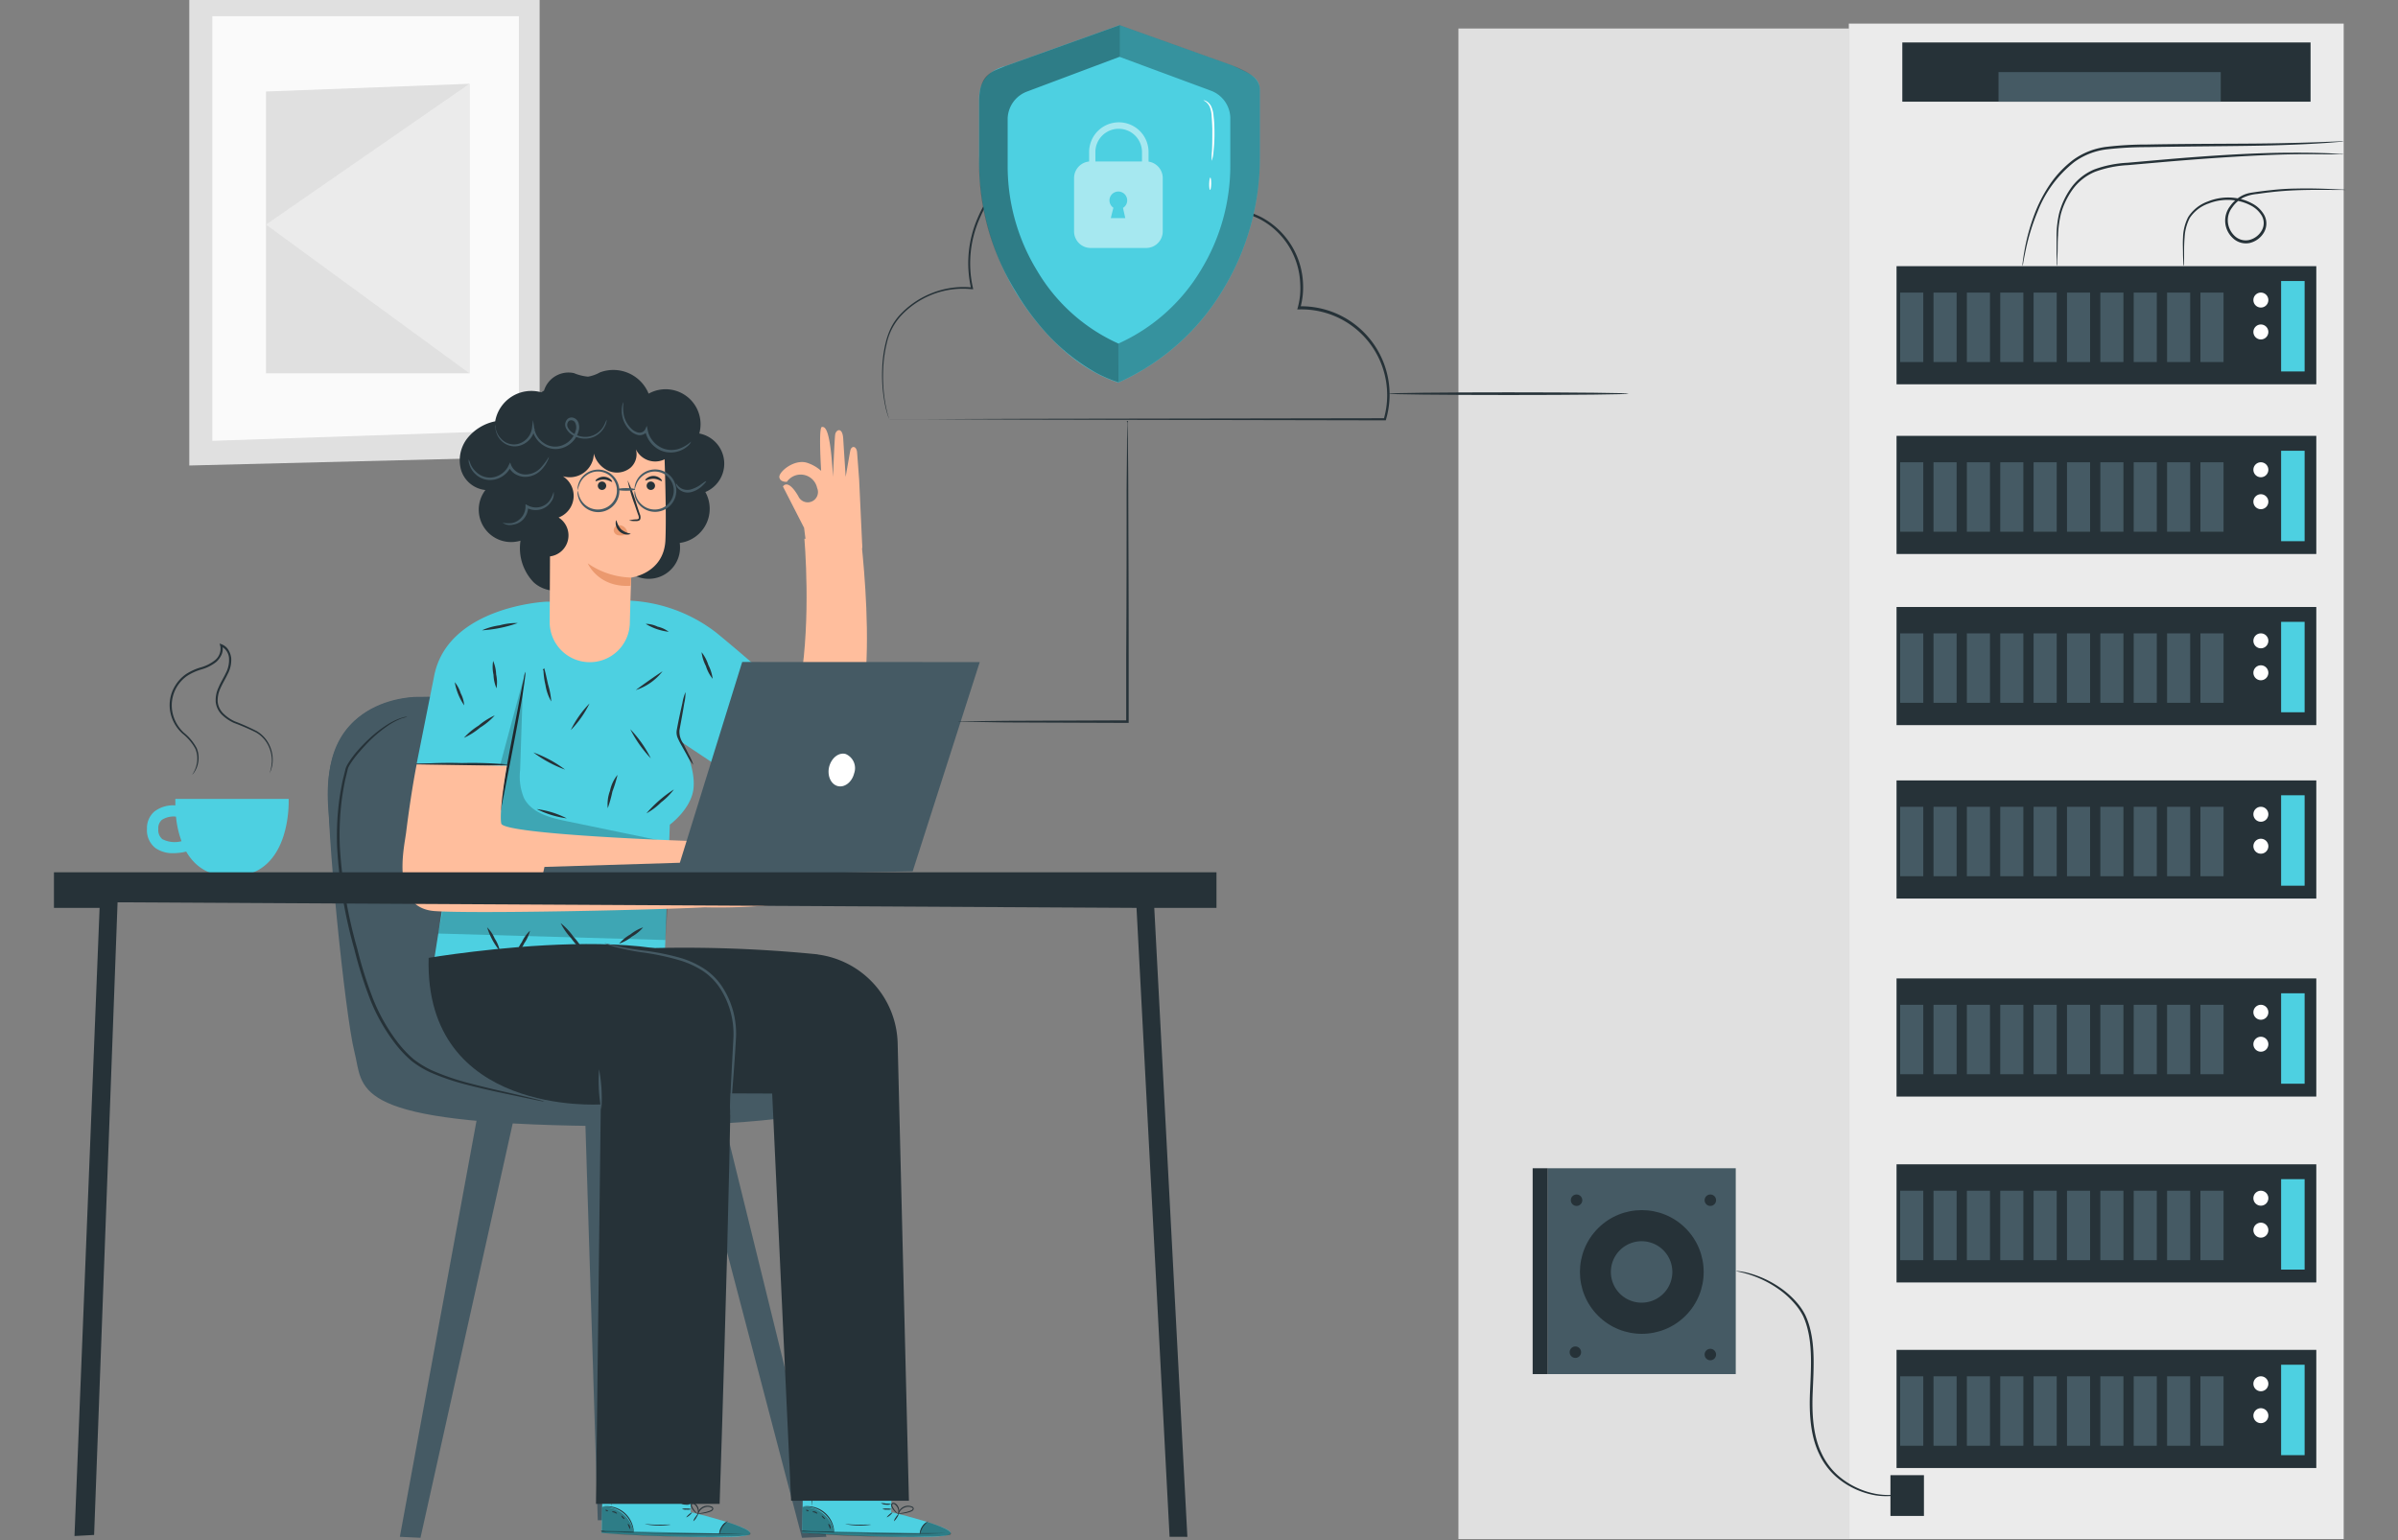 <svg xmlns="http://www.w3.org/2000/svg" width="400" height="257" viewBox="0 0 400 257">
  <rect x="0" y="0" width="400" height="257" fill="#808080" stroke="none"/>
  <g id="Grupo_215604" data-name="Grupo 215604" transform="translate(-180 -2821)">
    <g id="Grupo_215545" data-name="Grupo 215545" transform="translate(0 30)">
      <rect id="Rectángulo_303862" data-name="Rectángulo 303862" width="400" height="257" transform="translate(180 2791)" fill="none"/>
      <g id="Secure_Server-pana" data-name="Secure Server-pana" transform="translate(147.608 2791)">
        <g id="freepik--background-complete--inject-115" transform="translate(63.965 0)">
          <path id="Trazado_227489" data-name="Trazado 227489" d="M542,120.91h58.441v76.212L542,198.583Z" transform="translate(-542 -120.91)" fill="#e0e0e0"/>
          <path id="Trazado_227490" data-name="Trazado 227490" d="M546.05,124.08h51.136V193.2l-51.136,1.726Z" transform="translate(-542.205 -121.372)" fill="#fafafa"/>
          <path id="Trazado_227491" data-name="Trazado 227491" d="M555.7,138.56l33.937-1.29v48.316H555.7Z" transform="translate(-542.901 -123.292)" fill="#e0e0e0"/>
          <path id="Trazado_227492" data-name="Trazado 227492" d="M589.637,185.586,555.7,160.766l33.937-23.5Z" transform="translate(-542.901 -123.292)" fill="#ebebeb"/>
        </g>
        <g id="freepik--Character--inject-115" transform="translate(87.058 61.731)">
          <path id="Trazado_227511" data-name="Trazado 227511" d="M520.026,196.6a4.272,4.272,0,0,1,4.99-2.913,7.928,7.928,0,0,0,2.341.59,6.187,6.187,0,0,0,1.991-.709,6.357,6.357,0,0,1,8.125,3.546,5.827,5.827,0,0,1,8.45,6.647,5.126,5.126,0,0,1,1.008,9.766,5.742,5.742,0,0,1-4.272,8.493,5.229,5.229,0,0,1-8.177,5.041,5.195,5.195,0,0,1-9.347,1.709c-1.769,1.8-4.981,1.538-6.835-.171a8.221,8.221,0,0,1-2.2-6.955,5.4,5.4,0,0,1-5.853-8.45,4.759,4.759,0,0,1-4.058-3.332,5.981,5.981,0,0,1,1.025-5.28,7.989,7.989,0,0,1,4.665-2.854,6.117,6.117,0,0,1,7.69-4.836" transform="translate(-483.943 -193.161)" fill="#263238"/>
          <path id="Trazado_227512" data-name="Trazado 227512" d="M526.89,338.76,529,406.292h3.213l-.624-67.352Z" transform="translate(-483.955 -214.36)" fill="#455a64"/>
          <path id="Trazado_227513" data-name="Trazado 227513" d="M566,337.81l-15.858,71.274-3.443-.162,13.1-71.112Z" transform="translate(-534.668 -214.222)" fill="#455a64"/>
          <path id="Trazado_227514" data-name="Trazado 227514" d="M486.01,338.709l18.481,70.462,4.076-.162-17.378-70.6Z" transform="translate(-425.38 -214.309)" fill="#455a64"/>
          <path id="Trazado_227515" data-name="Trazado 227515" d="M497.446,257s-17.259-.983-15.533,18.985,2.717,40.157,9.125,47.086,70.992,7.143,76.418,1.478-10.355-5.425-13.311-5.425-21.2,1.709-27.119-13.807S522.591,255.988,497.446,257Z" transform="translate(-481.792 -202.452)" fill="#455a64"/>
          <path id="Trazado_227516" data-name="Trazado 227516" d="M496.357,257s-13.192,2.7-11.962,16.507,4.682,37.961,11.107,44.13,31.527,7.5,45.112,6.656c15.781-.991,25.743-3.99,25.743-3.99s2.879,1.854,2,3.042-8.544,5.981-45.856,5.195-34.7-6.305-36.244-12.312-4.793-38.055-4.34-45.1S485.9,258.222,496.357,257Z" transform="translate(-481.805 -202.456)" fill="#455a64"/>
          <path id="Trazado_227517" data-name="Trazado 227517" d="M476.611,414.847l.043-7.878-14.713-.179-.188,11.492.914.068c4.05.273,20.651,1.111,23.376.325C489.077,417.812,476.611,414.847,476.611,414.847Z" transform="translate(-382.609 -224.265)" fill="#4dd0e1"/>
          <g id="Grupo_215541" data-name="Grupo 215541" transform="translate(79.17 189.71)" opacity="0.4">
            <path id="Trazado_227518" data-name="Trazado 227518" d="M489.806,419.481a5.127,5.127,0,0,0-1.837-3.161,4.947,4.947,0,0,0-3.418-1.111l-.051,4.11Z" transform="translate(-484.5 -415.2)"/>
          </g>
          <path id="Trazado_227519" data-name="Trazado 227519" d="M482.67,418.17s4.366,1.316,3.811,2.033-17.361.5-24.778-.239v-.333l19.6.419S481.807,418.2,482.67,418.17Z" transform="translate(-382.575 -225.922)" opacity="0.4"/>
          <path id="Trazado_227520" data-name="Trazado 227520" d="M461.77,419.87h.256l.726.051,2.666.145c2.264.111,5.383.222,8.835.273s6.57,0,8.834,0l2.674-.077H474.253c-3.452,0-6.57-.137-8.826-.214l-2.674-.094h-.726Z" transform="translate(-382.847 -226.17)" fill="#263238"/>
          <path id="Trazado_227521" data-name="Trazado 227521" d="M466.1,420.256a5.851,5.851,0,0,1,.513-1.273,6.346,6.346,0,0,1,.923-.983,2.35,2.35,0,0,0-1.435,2.281Z" transform="translate(-367.341 -225.898)" fill="#263238"/>
          <path id="Trazado_227522" data-name="Trazado 227522" d="M471.908,417.792a1.909,1.909,0,0,0,.47-.564,1.581,1.581,0,0,0,.325-.658,2.007,2.007,0,0,0-.479.564A1.564,1.564,0,0,0,471.908,417.792Z" transform="translate(-377.461 -225.689)" fill="#263238"/>
          <path id="Trazado_227523" data-name="Trazado 227523" d="M473.128,417.1a2.033,2.033,0,0,0,.53-.342c.256-.231.436-.436.4-.47s-.265.111-.521.342S473.1,417.067,473.128,417.1Z" transform="translate(-379.868 -225.648)" fill="#263238"/>
          <path id="Trazado_227524" data-name="Trazado 227524" d="M473.28,415.586a1.657,1.657,0,0,0,.769.111,1.709,1.709,0,0,0,.769-.068,1.657,1.657,0,0,0-.769-.111,1.912,1.912,0,0,0-.769.068Z" transform="translate(-380.755 -225.534)" fill="#263238"/>
          <path id="Trazado_227525" data-name="Trazado 227525" d="M473.37,414.45a1.428,1.428,0,0,0,.854.265,1.452,1.452,0,0,0,.854-.111,4.732,4.732,0,0,0-.854-.068,5.305,5.305,0,0,0-.854-.085Z" transform="translate(-381.093 -225.381)" fill="#263238"/>
          <path id="Trazado_227526" data-name="Trazado 227526" d="M468.971,416.278a2.879,2.879,0,0,0,.948,0,5.357,5.357,0,0,0,1.008-.214,2.28,2.28,0,0,0,.581-.231.521.521,0,0,0,.239-.29.376.376,0,0,0-.145-.376,1.709,1.709,0,0,0-2.145.478,1.6,1.6,0,0,0-.316.632.546.546,0,0,0,0,.248,2.707,2.707,0,0,1,.444-.795,1.708,1.708,0,0,1,.812-.521,1.478,1.478,0,0,1,1.128.094c.154.111.085.29-.077.384a2.466,2.466,0,0,1-.538.222,5.979,5.979,0,0,1-.974.239C469.33,416.252,468.971,416.252,468.971,416.278Z" transform="translate(-374.012 -225.457)" fill="#263238"/>
          <path id="Trazado_227527" data-name="Trazado 227527" d="M473.01,416.246a.974.974,0,0,0,.111-.658,1.453,1.453,0,0,0-.248-.692.957.957,0,0,0-.777-.5.376.376,0,0,0-.3.436,1.059,1.059,0,0,0,.154.427,2.717,2.717,0,0,0,.444.572,1.342,1.342,0,0,0,.53.393s-.179-.171-.436-.47a3.51,3.51,0,0,1-.393-.572c-.128-.205-.214-.564,0-.607s.479.222.615.41a1.461,1.461,0,0,1,.265.615,3.768,3.768,0,0,1,.034.641Z" transform="translate(-377.803 -225.373)" fill="#263238"/>
          <path id="Trazado_227528" data-name="Trazado 227528" d="M484.5,415.144s.427,0,1.085.051a4.8,4.8,0,0,1,2.358,1.008,4.751,4.751,0,0,1,1.461,2.119c.214.632.231,1.051.265,1.051a.852.852,0,0,0,0-.3,3.685,3.685,0,0,0-.145-.795,4.46,4.46,0,0,0-3.922-3.2,3.518,3.518,0,0,0-.854,0A1.076,1.076,0,0,0,484.5,415.144Z" transform="translate(-405.215 -225.468)" fill="#263238"/>
          <path id="Trazado_227529" data-name="Trazado 227529" d="M488.846,408a48.573,48.573,0,0,0-.154,6.041A53.4,53.4,0,0,0,488.846,408Z" transform="translate(-407.95 -224.442)" fill="#263238"/>
          <path id="Trazado_227530" data-name="Trazado 227530" d="M477.31,418.558a12.149,12.149,0,0,0,4.272.094c0-.051-.965,0-2.153,0S477.319,418.507,477.31,418.558Z" transform="translate(-390.963 -225.977)" fill="#263238"/>
          <path id="Trazado_227531" data-name="Trazado 227531" d="M485.193,418.509s.077.205.171.427.145.419.2.419.077-.239,0-.487S485.227,418.475,485.193,418.509Z" transform="translate(-401.725 -225.971)" fill="#263238"/>
          <path id="Trazado_227532" data-name="Trazado 227532" d="M486.3,416.909c-.043,0,.051.188.205.342s.3.256.333.222-.051-.188-.205-.342S486.336,416.875,486.3,416.909Z" transform="translate(-403.901 -225.738)" fill="#263238"/>
          <path id="Trazado_227533" data-name="Trazado 227533" d="M487.773,416.147c0,.051.214.051.427.137s.367.2.4.162-.077-.239-.342-.333S487.765,416.1,487.773,416.147Z" transform="translate(-406.928 -225.617)" fill="#263238"/>
          <path id="Trazado_227534" data-name="Trazado 227534" d="M489.477,415.8c0,.043.068.12.188.171s.239.051.256,0-.068-.12-.188-.171S489.477,415.752,489.477,415.8Z" transform="translate(-409.701 -225.572)" fill="#263238"/>
          <path id="Trazado_227535" data-name="Trazado 227535" d="M515.749,414.851,515.8,407l-14.721-.179-.188,11.492.914.068c4.058.273,20.651,1.111,23.376.325C528.223,417.816,515.749,414.851,515.749,414.851Z" transform="translate(-455.187 -224.27)" fill="#4dd0e1"/>
          <g id="Grupo_215542" data-name="Grupo 215542" transform="translate(45.729 189.711)" opacity="0.4">
            <path id="Trazado_227536" data-name="Trazado 227536" d="M528.944,419.481a5.126,5.126,0,0,0-1.837-3.161,4.964,4.964,0,0,0-3.418-1.111l-.06,4.11Z" transform="translate(-523.63 -415.201)"/>
          </g>
          <path id="Trazado_227537" data-name="Trazado 227537" d="M521.81,418.17s4.366,1.316,3.811,2.033-17.353.5-24.778-.239v-.333l19.591.419S520.956,418.2,521.81,418.17Z" transform="translate(-455.157 -225.922)" opacity="0.4"/>
          <path id="Trazado_227538" data-name="Trazado 227538" d="M500.92,419.87h.248l.7.111,2.674.145c2.256.111,5.383.222,8.826.273s6.579,0,8.835,0l2.674-.077h-11.44c-3.443,0-6.57-.137-8.826-.214l-2.674-.094H501.2Z" transform="translate(-455.413 -226.17)" fill="#263238"/>
          <path id="Trazado_227539" data-name="Trazado 227539" d="M505.239,420.251a6.174,6.174,0,0,1,.521-1.273,5.927,5.927,0,0,1,.923-1.008,1.965,1.965,0,0,0-1.077.914A2.033,2.033,0,0,0,505.239,420.251Z" transform="translate(-439.918 -225.893)" fill="#263238"/>
          <path id="Trazado_227540" data-name="Trazado 227540" d="M511.061,417.791a1.87,1.87,0,0,0,.478-.564c.222-.342.359-.624.316-.658s-.248.231-.47.564a1.633,1.633,0,0,0-.325.658Z" transform="translate(-450.081 -225.689)" fill="#263238"/>
          <path id="Trazado_227541" data-name="Trazado 227541" d="M512.261,417.1a2.07,2.07,0,0,0,.521-.342c.256-.231.436-.436.41-.47s-.273.111-.53.342S512.227,417.067,512.261,417.1Z" transform="translate(-452.435 -225.648)" fill="#263238"/>
          <path id="Trazado_227542" data-name="Trazado 227542" d="M512.41,415.586a1.64,1.64,0,0,0,.76.111,1.778,1.778,0,0,0,.778-.068,1.657,1.657,0,0,0-.769-.111,1.888,1.888,0,0,0-.769.068Z" transform="translate(-453.318 -225.534)" fill="#263238"/>
          <path id="Trazado_227543" data-name="Trazado 227543" d="M512.5,414.45a1.427,1.427,0,0,0,.854.265,1.47,1.47,0,0,0,.854-.111,4.844,4.844,0,0,0-.854-.068,5.375,5.375,0,0,0-.854-.085Z" transform="translate(-453.656 -225.381)" fill="#263238"/>
          <path id="Trazado_227544" data-name="Trazado 227544" d="M508.109,416.276a2.838,2.838,0,0,0,.94,0,5.3,5.3,0,0,0,1.017-.214,2.23,2.23,0,0,0,.572-.231.487.487,0,0,0,.239-.29.367.367,0,0,0-.137-.376,1.709,1.709,0,0,0-2.469,1.111.607.607,0,0,0,0,.248,2.707,2.707,0,0,1,.444-.795,1.657,1.657,0,0,1,.812-.521,1.478,1.478,0,0,1,1.128.094c.145.111.085.29-.085.384a2.4,2.4,0,0,1-.53.222,5.8,5.8,0,0,1-.983.239C508.468,416.251,508.109,416.251,508.109,416.276Z" transform="translate(-446.582 -225.455)" fill="#263238"/>
          <path id="Trazado_227545" data-name="Trazado 227545" d="M512.126,416.246a.855.855,0,0,0,.12-.658A1.547,1.547,0,0,0,512,414.9a.957.957,0,0,0-.786-.5.376.376,0,0,0-.291.436.948.948,0,0,0,.154.427,2.7,2.7,0,0,0,.436.572,1.392,1.392,0,0,0,.538.393,5.781,5.781,0,0,1-.444-.47,3.5,3.5,0,0,1-.384-.572c-.128-.205-.214-.564,0-.607s.47.222.615.41a1.556,1.556,0,0,1,.256.615,2.922,2.922,0,0,1,.034.641Z" transform="translate(-450.36 -225.373)" fill="#263238"/>
          <path id="Trazado_227546" data-name="Trazado 227546" d="M523.634,415.144s.419,0,1.085.051a4.8,4.8,0,0,1,2.358,1.008,4.723,4.723,0,0,1,1.452,2.119c.222.632.239,1.051.273,1.051a.857.857,0,0,0,0-.3,3.316,3.316,0,0,0-.154-.795,4.512,4.512,0,0,0-1.461-2.213,4.571,4.571,0,0,0-2.461-.991,3.417,3.417,0,0,0-.8,0,1.079,1.079,0,0,0-.291.068Z" transform="translate(-477.777 -225.468)" fill="#263238"/>
          <path id="Trazado_227547" data-name="Trazado 227547" d="M527.971,408a53.4,53.4,0,0,0-.154,6.041,48.549,48.549,0,0,0,.154-6.041Z" transform="translate(-480.516 -224.442)" fill="#263238"/>
          <path id="Trazado_227548" data-name="Trazado 227548" d="M516.44,418.558a12.105,12.105,0,0,0,4.272.094c0-.051-.965,0-2.153,0S516.449,418.507,516.44,418.558Z" transform="translate(-463.525 -225.977)" fill="#263238"/>
          <path id="Trazado_227549" data-name="Trazado 227549" d="M524.332,418.509s.077.205.171.427.154.419.2.419.085-.239,0-.487S524.367,418.475,524.332,418.509Z" transform="translate(-474.306 -225.971)" fill="#263238"/>
          <path id="Trazado_227550" data-name="Trazado 227550" d="M525.422,416.909a1,1,0,0,0,.205.342c.145.154.308.256.342.222s-.06-.188-.205-.342S525.482,416.875,525.422,416.909Z" transform="translate(-476.463 -225.738)" fill="#263238"/>
          <path id="Trazado_227551" data-name="Trazado 227551" d="M526.9,416.147c0,.051.205.051.419.137s.367.2.41.162-.077-.239-.35-.333S526.884,416.1,526.9,416.147Z" transform="translate(-479.489 -225.617)" fill="#263238"/>
          <path id="Trazado_227552" data-name="Trazado 227552" d="M528.657,415.8c0,.043.068.12.188.171s.231.051.248,0-.06-.12-.179-.171S528.674,415.752,528.657,415.8Z" transform="translate(-482.347 -225.572)" fill="#263238"/>
          <path id="Trazado_227553" data-name="Trazado 227553" d="M509.207,226.93c1.025,10.253,3.734,41.353-10.475,40.268-16.772-1.273-20.634-14.525-20.634-14.525l3.264-11.962s16.55,14.431,16.977,12.645c2.324-9.527,1.709-22.59,1.333-27.247" transform="translate(-420.16 -197.958)" fill="#ffbe9d"/>
          <path id="Trazado_227554" data-name="Trazado 227554" d="M494,265.365l2.871-14.388c2.11-11.782,18.626-12.594,18.626-12.594l12.961-.214a25.684,25.684,0,0,1,15.542,5.4c6.9,5.673,11.517,10.014,11.517,10.014l-10.851,12.543-6.417-4.272s2.307,4.169,1.922,7.69c-.359,3.418-3.947,6.041-3.947,6.041l-.854,22.044-38.448.419,5.152-32.681Z" transform="translate(-479.157 -199.714)" fill="#4dd0e1"/>
          <path id="Trazado_227555" data-name="Trazado 227555" d="M549.049,252.12a4.563,4.563,0,0,0-.222.914l-.5,2.563c-.427,2.239-.991,5.126-1.615,8.33s-1.145,6.22-1.487,8.365c-.171,1.077-.291,1.948-.359,2.563a4.16,4.16,0,0,0-.06.948,3.779,3.779,0,0,0,.231-.923l.5-2.521c.436-2.238,1-5.126,1.615-8.339s1.153-6.212,1.5-8.365c.162-1.077.291-1.948.359-2.563a3.73,3.73,0,0,0,.051-.974Z" transform="translate(-516.101 -201.745)" fill="#263238"/>
          <path id="Trazado_227556" data-name="Trazado 227556" d="M548.01,270.121a67.07,67.07,0,0,0,7.818.256,71.616,71.616,0,0,0,7.826-.2,67.08,67.08,0,0,0-7.818-.256A71.62,71.62,0,0,0,548.01,270.121Z" transform="translate(-533.441 -204.333)" fill="#263238"/>
          <path id="Trazado_227557" data-name="Trazado 227557" d="M494.47,268.718a77.75,77.75,0,0,0,5.383-6.237,77.149,77.149,0,0,0,5.041-6.511,151.279,151.279,0,0,0-10.424,12.748Z" transform="translate(-428.936 -202.306)" fill="#263238"/>
          <path id="Trazado_227558" data-name="Trazado 227558" d="M514.792,268.2a8.545,8.545,0,0,0-.752-1.709l-.914-1.828a3.418,3.418,0,0,1-.641-2.23c.316-1.709.615-3.332.795-4.477a8.076,8.076,0,0,0,.214-1.888,8.217,8.217,0,0,0-.521,1.828c-.256,1.145-.607,2.7-.931,4.477a2.289,2.289,0,0,0,.162,1.376,11,11,0,0,0,.555,1.1l1.008,1.794A7.858,7.858,0,0,0,514.792,268.2Z" transform="translate(-453.812 -202.32)" fill="#263238"/>
          <path id="Trazado_227559" data-name="Trazado 227559" d="M554.71,303.092l.555-8.2H518.21l-1.41,7.117Z" transform="translate(-498.386 -207.973)" opacity="0.2"/>
          <path id="Trazado_227560" data-name="Trazado 227560" d="M524.319,253.64q-.256,7.527-.5,15.046a9.4,9.4,0,0,0,.658,4.75c1.29,2.452,4.34,3.255,7.049,3.811l16.516,3.418-30.6-1.5Z" transform="translate(-491.722 -201.967)" opacity="0.2"/>
          <path id="Trazado_227561" data-name="Trazado 227561" d="M487.612,281.562c.854-6.912,1.76-11.372,1.76-11.372l15.055.231s-1.35,7.6-.94,9.638c.367,1.769,29.408,2.939,36.97,3.059.453-.333,1.111.231,1.709-.273a6.058,6.058,0,0,0,1.281-1.589,9.4,9.4,0,0,0,1.042-2.35.769.769,0,0,1,1.435-.325c.3.649-.043,2.8-1.478,4.887s2.333,1,3.708.632,5.707-1.307,6.152-.957c.658.5.248,1.316-1.145,1.658s-5.477,1.64-5.255,2.375,7.228-1.247,7.228-1.247,1.427-.675,1.709.171c.513,1.521-7.074,3.067-7.809,3.2-.5.085-.282.9.248.777s6.946-2.145,7.485-.6c.419,1.188-6.237,1.324-7.339,2.5s5.032-.641,5.391.513c.128.427-2.427.624-6.092,1.145a94.977,94.977,0,0,1-11.338.4c-8.544.461-38.576,1.085-44.993.632C484.9,294.139,487.321,283.937,487.612,281.562Z" transform="translate(-474.538 -204.376)" fill="#ffbe9d"/>
          <path id="Trazado_227562" data-name="Trazado 227562" d="M552.887,260.89h-.222a3.117,3.117,0,0,0-.658.145,10.254,10.254,0,0,0-2.35,1.094,20.812,20.812,0,0,0-3.23,2.512c-.581.547-1.179,1.153-1.777,1.837a15.48,15.48,0,0,0-1.709,2.307,3.988,3.988,0,0,0-.342.718c-.06.248-.12.5-.188.76-.12.513-.265,1.025-.376,1.564-.205,1.077-.419,2.2-.555,3.375a45.794,45.794,0,0,0-.3,7.527,78.285,78.285,0,0,0,2.879,16.986,67.967,67.967,0,0,0,2.708,8.544,30.529,30.529,0,0,0,4.152,7.237,18.788,18.788,0,0,0,2.683,2.828,16.024,16.024,0,0,0,3.153,1.914,39.562,39.562,0,0,0,6.229,2.093c3.887.991,7.066,1.606,9.253,2.076l2.563.53.658.128h.231l-.222-.077-.641-.171c-.572-.145-1.418-.359-2.512-.615-2.17-.521-5.349-1.179-9.21-2.2a41,41,0,0,1-6.152-2.127,16.379,16.379,0,0,1-3.059-1.88,18.963,18.963,0,0,1-2.614-2.785,30.541,30.541,0,0,1-4.067-7.143,67.166,67.166,0,0,1-2.674-8.467,78.9,78.9,0,0,1-2.9-16.891,46.134,46.134,0,0,1,.256-7.467c.128-1.162.325-2.281.53-3.349.1-.53.239-1.042.359-1.555l.179-.752a2.952,2.952,0,0,1,.3-.649,16.118,16.118,0,0,1,1.709-2.273c.581-.684,1.171-1.3,1.709-1.846a22.209,22.209,0,0,1,3.153-2.563,10.879,10.879,0,0,1,2.281-1.153A7.218,7.218,0,0,0,552.887,260.89Z" transform="translate(-539.608 -203.022)" fill="#263238"/>
          <path id="Trazado_227563" data-name="Trazado 227563" d="M483.667,225.4s-.231-1.1-.615-4.272l-3.529-6.9s.786-1.444,2.563,1.615a1.712,1.712,0,1,0,3.136-1.376,2.8,2.8,0,0,0-5.041-1.025s-1.128.111-1.256-.76,2.418-3.059,4.58-2.426a6.613,6.613,0,0,1,2.392,1.359s-.47-7.254.12-7.322,1.41.384,1.854,8.33c0,0,.248-6.271.367-7.074s1.2-1.341,1.341.666c0,.231.41,6.391.41,6.391s.7-4.075.778-4.4c.205-.854,1.051-.769,1.128.367.068.854.342,4.554.342,4.554l.53,11.364h.068" transform="translate(-403.59 -194.782)" fill="#ffbe9d"/>
          <path id="Trazado_227564" data-name="Trazado 227564" d="M530.742,236.251c.085-3.708.231-7.587.231-7.587s5.468-.684,5.707-6.271-.325-18.446-.325-18.446l-10.065-4.836L517.5,209.132l-.128,26.931a6.69,6.69,0,0,0,6.69,6.724h0a6.682,6.682,0,0,0,6.681-6.538Z" transform="translate(-480.348 -194.027)" fill="#ffbe9d"/>
          <path id="Trazado_227565" data-name="Trazado 227565" d="M520.871,215.651a.7.7,0,1,1-.709-.7.709.709,0,0,1,.709.7Z" transform="translate(-466.273 -196.333)" fill="#263238"/>
          <path id="Trazado_227566" data-name="Trazado 227566" d="M520.882,214.706c-.085.094-.607-.35-1.359-.376s-1.307.35-1.384.248.051-.214.291-.393a1.812,1.812,0,0,1,1.111-.325,1.786,1.786,0,0,1,1.085.427C520.848,214.483,520.924,214.663,520.882,214.706Z" transform="translate(-465.139 -196.174)" fill="#263238"/>
          <path id="Trazado_227567" data-name="Trazado 227567" d="M530.4,215.651a.7.7,0,1,1-.709-.7.709.709,0,0,1,.709.7Z" transform="translate(-483.946 -196.333)" fill="#263238"/>
          <path id="Trazado_227568" data-name="Trazado 227568" d="M530.6,214.856c-.085.085-.607-.35-1.359-.376s-1.307.35-1.384.248.051-.214.291-.393a1.811,1.811,0,0,1,1.111-.325,1.837,1.837,0,0,1,1.085.419C530.568,214.651,530.644,214.856,530.6,214.856Z" transform="translate(-483.164 -196.196)" fill="#263238"/>
          <path id="Trazado_227569" data-name="Trazado 227569" d="M522.546,221.417a4.828,4.828,0,0,1,1.222-.188c.188,0,.367-.043.41-.188a1.181,1.181,0,0,0-.12-.607c-.18-.5-.359-1.034-.547-1.589a28.2,28.2,0,0,1-1.2-4.135,29.049,29.049,0,0,1,1.512,4.033c.179.555.35,1.085.521,1.589a1.282,1.282,0,0,1,.085.854.478.478,0,0,1-.325.282,1.173,1.173,0,0,1-.325.043A4.827,4.827,0,0,1,522.546,221.417Z" transform="translate(-472.288 -196.298)" fill="#263238"/>
          <path id="Trazado_227570" data-name="Trazado 227570" d="M531.365,233.3a13.286,13.286,0,0,1-7.245-2.367s1.709,4.067,7.151,3.742Z" transform="translate(-480.74 -198.66)" fill="#eb996e"/>
          <path id="Trazado_227571" data-name="Trazado 227571" d="M527.114,224.66a1.47,1.47,0,0,0-.854-1.068,1.171,1.171,0,0,0-.974,0,.855.855,0,0,0-.444.854.948.948,0,0,0,.778.718,2.563,2.563,0,0,0,1.111-.068.855.855,0,0,0,.291-.111.256.256,0,0,0,.12-.265" transform="translate(-477.13 -197.576)" fill="#eb996e"/>
          <path id="Trazado_227572" data-name="Trazado 227572" d="M524.372,222.52c-.06,0-.154.205-.128.572a1.982,1.982,0,0,0,1.922,1.811c.367,0,.572-.1.564-.154a3.338,3.338,0,0,1-1.564-.709A3.4,3.4,0,0,1,524.372,222.52Z" transform="translate(-476.208 -197.436)" fill="#263238"/>
          <path id="Trazado_227573" data-name="Trazado 227573" d="M510.065,252.714a6.892,6.892,0,0,0-.718-2.3,6.715,6.715,0,0,0-1.128-2.136,6.733,6.733,0,0,0,.718,2.307A6.356,6.356,0,0,0,510.065,252.714Z" transform="translate(-445.856 -201.186)" fill="#263238"/>
          <path id="Trazado_227574" data-name="Trazado 227574" d="M518.034,255.119A9.21,9.21,0,0,0,522.443,252q-2.266,1.495-4.443,3.119Z" transform="translate(-466.589 -201.728)" fill="#263238"/>
          <path id="Trazado_227575" data-name="Trazado 227575" d="M516.8,242.74a9.4,9.4,0,0,0,3.845,1.324,4.853,4.853,0,0,0-1.854-.854A4.75,4.75,0,0,0,516.8,242.74Z" transform="translate(-463.766 -200.38)" fill="#263238"/>
          <path id="Trazado_227576" data-name="Trazado 227576" d="M523.717,268.173a19.537,19.537,0,0,0-3.418-4.853,20.26,20.26,0,0,0,3.418,4.853Z" transform="translate(-469.829 -203.376)" fill="#263238"/>
          <path id="Trazado_227577" data-name="Trazado 227577" d="M515.79,279.07a10.62,10.62,0,0,0,2.435-1.828,10.947,10.947,0,0,0,2.145-2.162,20.975,20.975,0,0,0-4.58,3.99Z" transform="translate(-462.628 -205.088)" fill="#263238"/>
          <path id="Trazado_227578" data-name="Trazado 227578" d="M526.823,277.792a21.377,21.377,0,0,0,.777-2.785,22.593,22.593,0,0,0,.854-2.777,6.178,6.178,0,0,0-1.256,2.657A6.435,6.435,0,0,0,526.823,277.792Z" transform="translate(-480.111 -204.673)" fill="#263238"/>
          <path id="Trazado_227579" data-name="Trazado 227579" d="M536.7,278.92a15.7,15.7,0,0,0,5.007,1.546A15.15,15.15,0,0,0,536.7,278.92Z" transform="translate(-501.83 -205.647)" fill="#263238"/>
          <path id="Trazado_227580" data-name="Trazado 227580" d="M537.03,267.86a20.669,20.669,0,0,0,5.289,2.862A20,20,0,0,0,537.03,267.86Z" transform="translate(-502.724 -204.037)" fill="#263238"/>
          <path id="Trazado_227581" data-name="Trazado 227581" d="M532.26,262.733a16.848,16.848,0,0,0,3.127-4.443,16.85,16.85,0,0,0-3.127,4.443Z" transform="translate(-491.717 -202.644)" fill="#263238"/>
          <path id="Trazado_227582" data-name="Trazado 227582" d="M539.734,251.749a.482.482,0,0,0,.248-.094l-.145-.06a12.4,12.4,0,0,0,.342,2.623,7.692,7.692,0,0,0,.965,2.734,12.989,12.989,0,0,0-.53-2.828c-.256-1.145-.461-2.127-.607-2.563l-.051-.171-.094.12C539.759,251.646,539.716,251.732,539.734,251.749Z" transform="translate(-503.856 -201.639)" fill="#263238"/>
          <path id="Trazado_227583" data-name="Trazado 227583" d="M546.26,243.793a21.454,21.454,0,0,0,5.981-1.213,10.656,10.656,0,0,0-3.033.385A11.055,11.055,0,0,0,546.26,243.793Z" transform="translate(-520.532 -200.356)" fill="#263238"/>
          <path id="Trazado_227584" data-name="Trazado 227584" d="M550.97,254.551a6.049,6.049,0,0,0-.06-2.315,6.3,6.3,0,0,0-.5-2.256,6.049,6.049,0,0,0,.06,2.315A6.3,6.3,0,0,0,550.97,254.551Z" transform="translate(-522.816 -201.434)" fill="#263238"/>
          <path id="Trazado_227585" data-name="Trazado 227585" d="M558.3,258a5.127,5.127,0,0,0-.581-2.016,5.261,5.261,0,0,0-.991-1.846A9.893,9.893,0,0,0,558.3,258Z" transform="translate(-535.539 -202.039)" fill="#263238"/>
          <path id="Trazado_227586" data-name="Trazado 227586" d="M550.76,264.362a11.423,11.423,0,0,0,2.7-1.709,11.108,11.108,0,0,0,2.443-2.033,11.385,11.385,0,0,0-2.7,1.709A11.554,11.554,0,0,0,550.76,264.362Z" transform="translate(-528.04 -202.983)" fill="#263238"/>
          <path id="Trazado_227587" data-name="Trazado 227587" d="M521.8,304.737a6.633,6.633,0,0,0,2.119-1.171,6.714,6.714,0,0,0,1.88-1.546,7.073,7.073,0,0,0-2.127,1.179,6.835,6.835,0,0,0-1.871,1.538Z" transform="translate(-473.192 -209.011)" fill="#263238"/>
          <path id="Trazado_227588" data-name="Trazado 227588" d="M533.32,301.18a11.042,11.042,0,0,0,1.786,2.563,10.8,10.8,0,0,0,2.127,2.264,11.039,11.039,0,0,0-1.786-2.563,10.8,10.8,0,0,0-2.127-2.264Z" transform="translate(-494.469 -208.888)" fill="#263238"/>
          <path id="Trazado_227589" data-name="Trazado 227589" d="M551.857,306a5.809,5.809,0,0,0-.854-2.1,5.929,5.929,0,0,0-1.273-1.888,11.6,11.6,0,0,0,2.153,3.99Z" transform="translate(-523.139 -209.009)" fill="#263238"/>
          <path id="Trazado_227590" data-name="Trazado 227590" d="M543.88,306.652a6.11,6.11,0,0,0,1.35-1.88,6.383,6.383,0,0,0,.965-2.1,5.931,5.931,0,0,0-1.35,1.88,6.049,6.049,0,0,0-.965,2.1Z" transform="translate(-512.453 -209.105)" fill="#263238"/>
          <path id="Trazado_227591" data-name="Trazado 227591" d="M540.875,202.4a3.571,3.571,0,1,1-5.186,4.144,3.007,3.007,0,0,1-.7,3.563,3.571,3.571,0,0,1-3.674.53,4.4,4.4,0,0,1-2.452-2.888,4.016,4.016,0,0,1-5.169,3.785,3.862,3.862,0,0,1-.709,6.886,3.529,3.529,0,0,1-2.956,6.348c-1.709-.53-2.725-2.221-3.418-3.87a18.378,18.378,0,0,1,.051-14,15.764,15.764,0,0,1,10.56-8.971,13.773,13.773,0,0,1,13.106,3.845" transform="translate(-484.475 -193.802)" fill="#263238"/>
          <path id="Trazado_227592" data-name="Trazado 227592" d="M528.982,203.627a.683.683,0,0,1-.043.188,2.283,2.283,0,0,0,0,.547,3.417,3.417,0,0,0,.854,1.846,3.144,3.144,0,0,0,2.956.991,3.52,3.52,0,0,0,2.734-2.879h-.41a4.025,4.025,0,0,0,1.871,2.785,3.725,3.725,0,0,0,3.6.248,4.084,4.084,0,0,0,2.247-2.614,2.162,2.162,0,0,0-.154-1.709,1.308,1.308,0,0,0-.718-.547,1.017,1.017,0,0,0-.906.154,1.316,1.316,0,0,0-.325,1.564,2.709,2.709,0,0,0,.974,1.094,3.922,3.922,0,0,0,2.452.666,3.58,3.58,0,0,0,1.957-.726,3.63,3.63,0,0,0,1.025-1.179,3.1,3.1,0,0,0,.359-.923.982.982,0,0,0,0-.333,7.5,7.5,0,0,1-.538,1.171,3.563,3.563,0,0,1-2.854,1.709,3.623,3.623,0,0,1-2.221-.658,2.375,2.375,0,0,1-.854-.94.914.914,0,0,1,.214-1.085.743.743,0,0,1,1.017.3,1.76,1.76,0,0,1,.085,1.376,3.614,3.614,0,0,1-2.008,2.315,3.3,3.3,0,0,1-3.178-.205,3.674,3.674,0,0,1-1.709-2.478l-.214-1.444-.188,1.452a3.178,3.178,0,0,1-2.4,2.563,2.9,2.9,0,0,1-2.7-.854,3.417,3.417,0,0,1-.931-1.709A4.233,4.233,0,0,0,528.982,203.627Z" transform="translate(-500.948 -194.511)" fill="#455a64"/>
          <path id="Trazado_227593" data-name="Trazado 227593" d="M540.213,210.554a1.376,1.376,0,0,0,.06.718,3.658,3.658,0,0,0,1.017,1.709,3.529,3.529,0,0,0,2.751,1,3.9,3.9,0,0,0,3.025-1.9,2.811,2.811,0,0,0,.2-.393h-.419a2.563,2.563,0,0,0,1.247,1.384,3.247,3.247,0,0,0,1.658.393,3.751,3.751,0,0,0,2.563-1.179,5.126,5.126,0,0,0,1.051-1.538,1.708,1.708,0,0,0,.214-.641,10.844,10.844,0,0,1-1.478,1.957,3.5,3.5,0,0,1-2.333,1,2.606,2.606,0,0,1-2.486-1.529l-.171-.478-.239.47c-.06.111-.1.231-.171.342a3.589,3.589,0,0,1-2.674,1.709,3.323,3.323,0,0,1-2.5-.854,3.836,3.836,0,0,1-1.068-1.512A6.84,6.84,0,0,0,540.213,210.554Z" transform="translate(-516.681 -195.629)" fill="#455a64"/>
          <path id="Trazado_227594" data-name="Trazado 227594" d="M539.234,222.119a2.119,2.119,0,0,0,1.709.325,2.905,2.905,0,0,0,1.709-.854,3.136,3.136,0,0,0,.854-2.2l-.333.2.128.06a3.179,3.179,0,0,0,2.418.205,3.007,3.007,0,0,0,1.581-1.188,2.128,2.128,0,0,0,.453-1.709,4.827,4.827,0,0,1-.709,1.521,2.837,2.837,0,0,1-1.444.983,2.913,2.913,0,0,1-2.093-.205l-.111-.051-.333-.188v.376a2.837,2.837,0,0,1-2.221,2.777A5.125,5.125,0,0,1,539.234,222.119Z" transform="translate(-510.072 -196.625)" fill="#455a64"/>
          <path id="Trazado_227595" data-name="Trazado 227595" d="M524,206.033a5.87,5.87,0,0,1-2.179,1.247,4.033,4.033,0,0,1-2.64-.179,4.221,4.221,0,0,1-2.213-2.307,4.725,4.725,0,0,1-.205-.735l-.137-.666-.282.615a1.059,1.059,0,0,1-1.162.5,2.435,2.435,0,0,1-1.188-.692,4.484,4.484,0,0,1-1.188-2.119,6.506,6.506,0,0,1-.06-2.273,1.494,1.494,0,0,0-.222.6,4.271,4.271,0,0,0,0,1.709,4.6,4.6,0,0,0,1.2,2.332,2.76,2.76,0,0,0,1.393.854,1.487,1.487,0,0,0,1.64-.735l-.419-.06a4.209,4.209,0,0,0,.231.854,4.554,4.554,0,0,0,2.461,2.563,4.272,4.272,0,0,0,2.888.094,4.16,4.16,0,0,0,1.666-.983,1.59,1.59,0,0,0,.419-.615Z" transform="translate(-463.397 -194.072)" fill="#455a64"/>
          <path id="Trazado_227596" data-name="Trazado 227596" d="M509.509,215.291c-.051,0-.051.41.359.854a2.256,2.256,0,0,0,2.162.555,4.152,4.152,0,0,0,1.905-1.111c.4-.384.607-.658.573-.7s-.333.145-.769.461a5.357,5.357,0,0,1-1.811.914,2.144,2.144,0,0,1-1.845-.359C509.688,215.607,509.577,215.273,509.509,215.291Z" transform="translate(-451.382 -196.324)" fill="#455a64"/>
          <path id="Trazado_227597" data-name="Trazado 227597" d="M515.368,216.083a2.5,2.5,0,0,1,.188-.795,3.348,3.348,0,0,1,1.23-1.709,3.17,3.17,0,1,1,3.016,5.5,3.255,3.255,0,0,1-3.016-.419,3.418,3.418,0,0,1-1.23-1.709c-.145-.5-.145-.8-.188-.8a1.8,1.8,0,0,0,0,.854,3.324,3.324,0,0,0,1.213,1.914,3.539,3.539,0,1,0,0-5.588,3.324,3.324,0,0,0-1.2,1.957A1.768,1.768,0,0,0,515.368,216.083Z" transform="translate(-464.145 -195.989)" fill="#455a64"/>
          <path id="Trazado_227598" data-name="Trazado 227598" d="M526.5,216.089a2.5,2.5,0,0,1,.188-.795,3.3,3.3,0,0,1,1.23-1.709,3.17,3.17,0,1,1,3.008,5.5,3.238,3.238,0,0,1-3.008-.419,3.366,3.366,0,0,1-1.23-1.709c-.145-.5-.154-.8-.188-.8a1.589,1.589,0,0,0,0,.854,3.349,3.349,0,0,0,1.213,1.948,3.494,3.494,0,0,0,3.332.555,3.546,3.546,0,0,0,0-6.69,3.494,3.494,0,0,0-3.332.547,3.34,3.34,0,0,0-1.213,1.957A1.561,1.561,0,0,0,526.5,216.089Z" transform="translate(-484.765 -195.995)" fill="#455a64"/>
          <path id="Trazado_227599" data-name="Trazado 227599" d="M523.35,216.452c0,.128.675.222,1.512.222s1.5-.094,1.5-.222-.675-.222-1.5-.222S523.35,216.333,523.35,216.452Z" transform="translate(-475.083 -196.52)" fill="#455a64"/>
          <path id="Trazado_227600" data-name="Trazado 227600" d="M508.878,307.1a224.461,224.461,0,0,0-38.978-.487l16.507,23.65,14.867.06,3.161,67.95h19.651l-1.88-76.315a15.328,15.328,0,0,0-13.312-14.832Z" transform="translate(-427.136 -209.589)" fill="#263238"/>
          <path id="Trazado_227601" data-name="Trazado 227601" d="M533.334,332.03s-29.451,2-28.716-24.453c0,0,47.18-7.972,50.247,5.742.991,4.409-1.709,85.372-1.709,85.372H532.531" transform="translate(-487.784 -209.485)" fill="#263238"/>
          <path id="Trazado_227602" data-name="Trazado 227602" d="M529.946,329.73a25.287,25.287,0,0,0,.385,6.75A26.315,26.315,0,0,0,529.946,329.73Z" transform="translate(-484.686 -213.045)" fill="#455a64"/>
          <path id="Trazado_227603" data-name="Trazado 227603" d="M503.646,305.119a2.189,2.189,0,0,0,.41.179c.265.1.666.239,1.2.393a39.778,39.778,0,0,0,4.554.94,41.2,41.2,0,0,1,6.681,1.435,15.226,15.226,0,0,1,3.588,1.709,10.253,10.253,0,0,1,2.939,3.059,14.089,14.089,0,0,1,2.11,7.895c-.137,2.563-.256,4.879-.359,6.835s-.162,3.477-.214,4.639v1.256a1.413,1.413,0,0,0,0,.444,2.731,2.731,0,0,0,.068-.444c0-.333.068-.752.12-1.247.085-1.162.214-2.726.359-4.622s.316-4.272.453-6.835a14.26,14.26,0,0,0-2.153-8.142,10.466,10.466,0,0,0-3.059-3.178,15.457,15.457,0,0,0-3.708-1.769,39.565,39.565,0,0,0-6.767-1.358c-1.931-.265-3.495-.538-4.554-.795S503.663,305.085,503.646,305.119Z" transform="translate(-457.447 -209.461)" fill="#455a64"/>
        </g>
        <g id="freepik--Desk--inject-115" transform="translate(41.392 107.372)">
          <path id="Trazado_227604" data-name="Trazado 227604" d="M529.1,250.207l-11.184,34.911-61.833,1.128.41-1.863,22.582-.692,10.4-33.5Z" transform="translate(-374.673 -247.106)" fill="#455a64"/>
          <path id="Trazado_227605" data-name="Trazado 227605" d="M480.582,270.26c-.367,1.478.265,2.931,1.41,3.238s2.384-.641,2.751-2.119a2.56,2.56,0,0,0-1.418-3.23C482.171,267.843,480.984,268.791,480.582,270.26Z" transform="translate(-351.269 -249.712)" fill="#fff"/>
          <path id="Trazado_227606" data-name="Trazado 227606" d="M592.264,279.015a5.126,5.126,0,0,1,3.469-1V276.93h18.9s.6,12.483-8.963,12.927c-4.272.2-6.724-1.709-8.125-4.135a9.338,9.338,0,0,1-2.145.265,4.99,4.99,0,0,1-2.982-.854,3.751,3.751,0,0,1-1.418-3.2,3.64,3.64,0,0,1,1.264-2.922Zm1.3,4.631a4.512,4.512,0,0,0,3.2.342,16.147,16.147,0,0,1-.923-4.1,3.606,3.606,0,0,0-2.367.547,1.837,1.837,0,0,0-.581,1.512A1.957,1.957,0,0,0,593.563,283.646Z" transform="translate(-575.484 -250.999)" fill="#4dd0e1"/>
          <path id="Trazado_227607" data-name="Trazado 227607" d="M597.866,268.487a1.991,1.991,0,0,0,.359-.419,3.913,3.913,0,0,0,.624-1.478,4.273,4.273,0,0,0-.222-2.563,8.229,8.229,0,0,0-2.127-2.563,6.305,6.305,0,0,1-1.914-3.418,5.981,5.981,0,0,1,2.5-6.092,8.971,8.971,0,0,1,2.341-1.051,7.1,7.1,0,0,0,2.469-1.247,3.663,3.663,0,0,0,.854-1.153,2.341,2.341,0,0,0,.18-1.487.72.72,0,0,0-.06-.205l-.222.222a2.333,2.333,0,0,1,1.376,2.025,4.682,4.682,0,0,1-.555,2.5c-.376.795-.854,1.529-1.179,2.333a4.957,4.957,0,0,0-.478,2.512,3.537,3.537,0,0,0,1.128,2.162,7.142,7.142,0,0,0,1.9,1.265,35.609,35.609,0,0,1,3.674,1.581,5.127,5.127,0,0,1,2.145,2.367,5.735,5.735,0,0,1,.513,2.392,6.734,6.734,0,0,1-.393,2.068.854.854,0,0,0,.068-.12c0-.085.1-.205.162-.384a5.122,5.122,0,0,0,.3-1.564,5.724,5.724,0,0,0-.47-2.469,5.323,5.323,0,0,0-2.187-2.5,37.336,37.336,0,0,0-3.682-1.64,6.629,6.629,0,0,1-1.811-1.222,3.239,3.239,0,0,1-1.017-1.965,4.656,4.656,0,0,1,.461-2.341c.333-.769.795-1.5,1.179-2.315a5,5,0,0,0,.607-2.7,3.348,3.348,0,0,0-.47-1.367,2.221,2.221,0,0,0-1.153-.948l-.316-.12.094.342.043.171a2.478,2.478,0,0,1-.94,2.3,6.733,6.733,0,0,1-2.358,1.179,9.245,9.245,0,0,0-2.418,1.1,6.289,6.289,0,0,0-1.769,1.854,6.16,6.16,0,0,0-.854,4.58,6.528,6.528,0,0,0,2.034,3.52,8.34,8.34,0,0,1,2.119,2.495,4.2,4.2,0,0,1,.265,2.418A4.648,4.648,0,0,1,597.866,268.487Z" transform="translate(-574.823 -246.58)" fill="#263238"/>
          <path id="Trazado_227608" data-name="Trazado 227608" d="M409.86,291.26H603.775V297.2H593.4l5.519,104.946-2.965-.009L590.438,297.2l-169.966-.931-3.913,105.561-3.272.179L417.473,297.2H409.86Z" transform="translate(-409.86 -253.085)" fill="#263238"/>
        </g>
        <g id="freepik--Server--inject-115" transform="translate(275.668 3.939)">
          <rect id="Rectángulo_303771" data-name="Rectángulo 303771" width="82.544" height="252.86" transform="translate(65.122)" fill="#ebebeb"/>
          <rect id="Rectángulo_303772" data-name="Rectángulo 303772" width="65.242" height="252.048" transform="translate(0 0.82)" fill="#e0e0e0"/>
          <rect id="Rectángulo_303773" data-name="Rectángulo 303773" width="70.018" height="19.711" transform="translate(73.077 40.473)" fill="#263238"/>
          <rect id="Rectángulo_303774" data-name="Rectángulo 303774" width="3.922" height="15.089" transform="translate(137.225 42.951)" fill="#4dd0e1"/>
          <path id="Trazado_227609" data-name="Trazado 227609" d="M204.5,179.289a1.247,1.247,0,1,0,1.247-1.239,1.247,1.247,0,0,0-1.247,1.239Z" transform="translate(-71.897 -133.168)" fill="#fff"/>
          <path id="Trazado_227610" data-name="Trazado 227610" d="M204.5,185.527a1.247,1.247,0,1,0,1.247-1.247,1.247,1.247,0,0,0-1.247,1.247Z" transform="translate(-71.897 -134.075)" fill="#fff"/>
          <rect id="Rectángulo_303775" data-name="Rectángulo 303775" width="3.853" height="11.586" transform="translate(123.768 44.882)" fill="#455a64"/>
          <rect id="Rectángulo_303776" data-name="Rectángulo 303776" width="3.853" height="11.586" transform="translate(118.206 44.882)" fill="#455a64"/>
          <rect id="Rectángulo_303777" data-name="Rectángulo 303777" width="3.853" height="11.586" transform="translate(112.636 44.882)" fill="#455a64"/>
          <rect id="Rectángulo_303778" data-name="Rectángulo 303778" width="3.853" height="11.586" transform="translate(107.073 44.882)" fill="#455a64"/>
          <rect id="Rectángulo_303779" data-name="Rectángulo 303779" width="3.853" height="11.586" transform="translate(101.511 44.882)" fill="#455a64"/>
          <rect id="Rectángulo_303780" data-name="Rectángulo 303780" width="3.853" height="11.586" transform="translate(95.941 44.882)" fill="#455a64"/>
          <rect id="Rectángulo_303781" data-name="Rectángulo 303781" width="3.853" height="11.586" transform="translate(90.378 44.882)" fill="#455a64"/>
          <rect id="Rectángulo_303782" data-name="Rectángulo 303782" width="3.853" height="11.586" transform="translate(84.808 44.882)" fill="#455a64"/>
          <rect id="Rectángulo_303783" data-name="Rectángulo 303783" width="3.853" height="11.586" transform="translate(79.246 44.882)" fill="#455a64"/>
          <rect id="Rectángulo_303784" data-name="Rectángulo 303784" width="3.853" height="11.586" transform="translate(73.683 44.882)" fill="#455a64"/>
          <rect id="Rectángulo_303785" data-name="Rectángulo 303785" width="70.018" height="19.711" transform="translate(73.077 68.788)" fill="#263238"/>
          <rect id="Rectángulo_303786" data-name="Rectángulo 303786" width="3.922" height="15.089" transform="translate(137.225 71.274)" fill="#4dd0e1"/>
          <path id="Trazado_227611" data-name="Trazado 227611" d="M204.5,212.437a1.247,1.247,0,1,0,1.247-1.247,1.247,1.247,0,0,0-1.247,1.247Z" transform="translate(-71.897 -137.994)" fill="#fff"/>
          <path id="Trazado_227612" data-name="Trazado 227612" d="M204.5,218.677a1.247,1.247,0,1,0,1.247-1.247,1.247,1.247,0,0,0-1.247,1.247Z" transform="translate(-71.897 -138.902)" fill="#fff"/>
          <rect id="Rectángulo_303787" data-name="Rectángulo 303787" width="3.853" height="11.586" transform="translate(123.768 73.196)" fill="#455a64"/>
          <rect id="Rectángulo_303788" data-name="Rectángulo 303788" width="3.853" height="11.586" transform="translate(118.206 73.196)" fill="#455a64"/>
          <rect id="Rectángulo_303789" data-name="Rectángulo 303789" width="3.853" height="11.586" transform="translate(112.636 73.196)" fill="#455a64"/>
          <rect id="Rectángulo_303790" data-name="Rectángulo 303790" width="3.853" height="11.586" transform="translate(107.073 73.196)" fill="#455a64"/>
          <rect id="Rectángulo_303791" data-name="Rectángulo 303791" width="3.853" height="11.586" transform="translate(101.511 73.196)" fill="#455a64"/>
          <rect id="Rectángulo_303792" data-name="Rectángulo 303792" width="3.853" height="11.586" transform="translate(95.941 73.196)" fill="#455a64"/>
          <rect id="Rectángulo_303793" data-name="Rectángulo 303793" width="3.853" height="11.586" transform="translate(90.378 73.196)" fill="#455a64"/>
          <rect id="Rectángulo_303794" data-name="Rectángulo 303794" width="3.853" height="11.586" transform="translate(84.808 73.196)" fill="#455a64"/>
          <rect id="Rectángulo_303795" data-name="Rectángulo 303795" width="3.853" height="11.586" transform="translate(79.246 73.196)" fill="#455a64"/>
          <rect id="Rectángulo_303796" data-name="Rectángulo 303796" width="3.853" height="11.586" transform="translate(73.683 73.196)" fill="#455a64"/>
          <rect id="Rectángulo_303797" data-name="Rectángulo 303797" width="70.018" height="19.711" transform="translate(73.077 97.342)" fill="#263238"/>
          <rect id="Rectángulo_303798" data-name="Rectángulo 303798" width="3.922" height="15.089" transform="translate(137.225 99.819)" fill="#4dd0e1"/>
          <path id="Trazado_227613" data-name="Trazado 227613" d="M204.5,245.847a1.247,1.247,0,1,0,1.213-1.247,1.247,1.247,0,0,0-1.213,1.247Z" transform="translate(-71.897 -142.858)" fill="#fff"/>
          <path id="Trazado_227614" data-name="Trazado 227614" d="M204.5,252.087a1.247,1.247,0,1,0,1.247-1.247,1.247,1.247,0,0,0-1.247,1.247Z" transform="translate(-71.897 -143.767)" fill="#fff"/>
          <rect id="Rectángulo_303799" data-name="Rectángulo 303799" width="3.853" height="11.586" transform="translate(123.768 101.742)" fill="#455a64"/>
          <rect id="Rectángulo_303800" data-name="Rectángulo 303800" width="3.853" height="11.586" transform="translate(118.206 101.742)" fill="#455a64"/>
          <rect id="Rectángulo_303801" data-name="Rectángulo 303801" width="3.853" height="11.586" transform="translate(112.636 101.742)" fill="#455a64"/>
          <rect id="Rectángulo_303802" data-name="Rectángulo 303802" width="3.853" height="11.586" transform="translate(107.073 101.742)" fill="#455a64"/>
          <rect id="Rectángulo_303803" data-name="Rectángulo 303803" width="3.853" height="11.586" transform="translate(101.511 101.742)" fill="#455a64"/>
          <rect id="Rectángulo_303804" data-name="Rectángulo 303804" width="3.853" height="11.586" transform="translate(95.941 101.742)" fill="#455a64"/>
          <rect id="Rectángulo_303805" data-name="Rectángulo 303805" width="3.853" height="11.586" transform="translate(90.378 101.742)" fill="#455a64"/>
          <rect id="Rectángulo_303806" data-name="Rectángulo 303806" width="3.853" height="11.586" transform="translate(84.808 101.742)" fill="#455a64"/>
          <rect id="Rectángulo_303807" data-name="Rectángulo 303807" width="3.853" height="11.586" transform="translate(79.246 101.742)" fill="#455a64"/>
          <rect id="Rectángulo_303808" data-name="Rectángulo 303808" width="3.853" height="11.586" transform="translate(73.683 101.742)" fill="#455a64"/>
          <rect id="Rectángulo_303809" data-name="Rectángulo 303809" width="70.018" height="19.711" transform="translate(73.077 126.28)" fill="#263238"/>
          <rect id="Rectángulo_303810" data-name="Rectángulo 303810" width="3.922" height="15.089" transform="translate(137.225 128.758)" fill="#4dd0e1"/>
          <path id="Trazado_227615" data-name="Trazado 227615" d="M204.5,279.717a1.247,1.247,0,1,0,1.247-1.247,1.247,1.247,0,0,0-1.247,1.247Z" transform="translate(-71.897 -147.79)" fill="#fff"/>
          <path id="Trazado_227616" data-name="Trazado 227616" d="M204.5,285.957a1.247,1.247,0,1,0,1.247-1.247,1.247,1.247,0,0,0-1.247,1.247Z" transform="translate(-71.897 -148.698)" fill="#fff"/>
          <rect id="Rectángulo_303811" data-name="Rectángulo 303811" width="3.853" height="11.586" transform="translate(123.768 130.68)" fill="#455a64"/>
          <rect id="Rectángulo_303812" data-name="Rectángulo 303812" width="3.853" height="11.586" transform="translate(118.206 130.68)" fill="#455a64"/>
          <rect id="Rectángulo_303813" data-name="Rectángulo 303813" width="3.853" height="11.586" transform="translate(112.636 130.68)" fill="#455a64"/>
          <rect id="Rectángulo_303814" data-name="Rectángulo 303814" width="3.853" height="11.586" transform="translate(107.073 130.68)" fill="#455a64"/>
          <rect id="Rectángulo_303815" data-name="Rectángulo 303815" width="3.853" height="11.586" transform="translate(101.511 130.68)" fill="#455a64"/>
          <rect id="Rectángulo_303816" data-name="Rectángulo 303816" width="3.853" height="11.586" transform="translate(95.941 130.68)" fill="#455a64"/>
          <rect id="Rectángulo_303817" data-name="Rectángulo 303817" width="3.853" height="11.586" transform="translate(90.378 130.68)" fill="#455a64"/>
          <rect id="Rectángulo_303818" data-name="Rectángulo 303818" width="3.853" height="11.586" transform="translate(84.808 130.68)" fill="#455a64"/>
          <rect id="Rectángulo_303819" data-name="Rectángulo 303819" width="3.853" height="11.586" transform="translate(79.246 130.68)" fill="#455a64"/>
          <rect id="Rectángulo_303820" data-name="Rectángulo 303820" width="3.853" height="11.586" transform="translate(73.683 130.68)" fill="#455a64"/>
          <rect id="Rectángulo_303821" data-name="Rectángulo 303821" width="70.018" height="19.711" transform="translate(73.077 159.32)" fill="#263238"/>
          <rect id="Rectángulo_303822" data-name="Rectángulo 303822" width="3.922" height="15.089" transform="translate(137.225 161.798)" fill="#4dd0e1"/>
          <path id="Trazado_227617" data-name="Trazado 227617" d="M204.5,318.387a1.247,1.247,0,1,0,1.247-1.247,1.247,1.247,0,0,0-1.247,1.247Z" transform="translate(-71.897 -153.42)" fill="#fff"/>
          <path id="Trazado_227618" data-name="Trazado 227618" d="M204.5,324.627a1.247,1.247,0,1,0,1.247-1.247,1.247,1.247,0,0,0-1.247,1.247Z" transform="translate(-71.897 -154.329)" fill="#fff"/>
          <rect id="Rectángulo_303823" data-name="Rectángulo 303823" width="3.853" height="11.586" transform="translate(123.768 163.72)" fill="#455a64"/>
          <rect id="Rectángulo_303824" data-name="Rectángulo 303824" width="3.853" height="11.586" transform="translate(118.206 163.72)" fill="#455a64"/>
          <rect id="Rectángulo_303825" data-name="Rectángulo 303825" width="3.853" height="11.586" transform="translate(112.636 163.72)" fill="#455a64"/>
          <rect id="Rectángulo_303826" data-name="Rectángulo 303826" width="3.853" height="11.586" transform="translate(107.073 163.72)" fill="#455a64"/>
          <rect id="Rectángulo_303827" data-name="Rectángulo 303827" width="3.853" height="11.586" transform="translate(101.511 163.72)" fill="#455a64"/>
          <rect id="Rectángulo_303828" data-name="Rectángulo 303828" width="3.853" height="11.586" transform="translate(95.941 163.72)" fill="#455a64"/>
          <rect id="Rectángulo_303829" data-name="Rectángulo 303829" width="3.853" height="11.586" transform="translate(90.378 163.72)" fill="#455a64"/>
          <rect id="Rectángulo_303830" data-name="Rectángulo 303830" width="3.853" height="11.586" transform="translate(84.808 163.72)" fill="#455a64"/>
          <rect id="Rectángulo_303831" data-name="Rectángulo 303831" width="3.853" height="11.586" transform="translate(79.246 163.72)" fill="#455a64"/>
          <rect id="Rectángulo_303832" data-name="Rectángulo 303832" width="3.853" height="11.586" transform="translate(73.683 163.72)" fill="#455a64"/>
          <rect id="Rectángulo_303833" data-name="Rectángulo 303833" width="70.018" height="19.711" transform="translate(73.077 221.298)" fill="#263238"/>
          <rect id="Rectángulo_303834" data-name="Rectángulo 303834" width="3.922" height="15.089" transform="translate(137.225 223.776)" fill="#4dd0e1"/>
          <path id="Trazado_227619" data-name="Trazado 227619" d="M204.5,390.929a1.247,1.247,0,1,0,1.247-1.239A1.247,1.247,0,0,0,204.5,390.929Z" transform="translate(-71.897 -163.983)" fill="#fff"/>
          <path id="Trazado_227620" data-name="Trazado 227620" d="M204.5,397.167a1.247,1.247,0,1,0,1.247-1.247,1.247,1.247,0,0,0-1.247,1.247Z" transform="translate(-71.897 -164.89)" fill="#fff"/>
          <rect id="Rectángulo_303835" data-name="Rectángulo 303835" width="3.853" height="11.586" transform="translate(123.768 225.707)" fill="#455a64"/>
          <rect id="Rectángulo_303836" data-name="Rectángulo 303836" width="3.853" height="11.586" transform="translate(118.206 225.707)" fill="#455a64"/>
          <rect id="Rectángulo_303837" data-name="Rectángulo 303837" width="3.853" height="11.586" transform="translate(112.636 225.707)" fill="#455a64"/>
          <rect id="Rectángulo_303838" data-name="Rectángulo 303838" width="3.853" height="11.586" transform="translate(107.073 225.707)" fill="#455a64"/>
          <rect id="Rectángulo_303839" data-name="Rectángulo 303839" width="3.853" height="11.586" transform="translate(101.511 225.707)" fill="#455a64"/>
          <rect id="Rectángulo_303840" data-name="Rectángulo 303840" width="3.853" height="11.586" transform="translate(95.941 225.707)" fill="#455a64"/>
          <rect id="Rectángulo_303841" data-name="Rectángulo 303841" width="3.853" height="11.586" transform="translate(90.378 225.707)" fill="#455a64"/>
          <rect id="Rectángulo_303842" data-name="Rectángulo 303842" width="3.853" height="11.586" transform="translate(84.808 225.707)" fill="#455a64"/>
          <rect id="Rectángulo_303843" data-name="Rectángulo 303843" width="3.853" height="11.586" transform="translate(79.246 225.707)" fill="#455a64"/>
          <rect id="Rectángulo_303844" data-name="Rectángulo 303844" width="3.853" height="11.586" transform="translate(73.683 225.707)" fill="#455a64"/>
          <rect id="Rectángulo_303845" data-name="Rectángulo 303845" width="70.018" height="19.711" transform="translate(73.077 190.335)" fill="#263238"/>
          <rect id="Rectángulo_303846" data-name="Rectángulo 303846" width="3.922" height="15.089" transform="translate(137.225 192.812)" fill="#4dd0e1"/>
          <path id="Trazado_227621" data-name="Trazado 227621" d="M204.5,354.689a1.247,1.247,0,1,0,1.247-1.239,1.248,1.248,0,0,0-1.247,1.239Z" transform="translate(-71.897 -158.707)" fill="#fff"/>
          <path id="Trazado_227622" data-name="Trazado 227622" d="M204.5,360.929a1.247,1.247,0,1,0,1.247-1.239,1.247,1.247,0,0,0-1.247,1.239Z" transform="translate(-71.897 -159.615)" fill="#fff"/>
          <rect id="Rectángulo_303847" data-name="Rectángulo 303847" width="3.853" height="11.586" transform="translate(123.768 194.743)" fill="#455a64"/>
          <rect id="Rectángulo_303848" data-name="Rectángulo 303848" width="3.853" height="11.586" transform="translate(118.206 194.743)" fill="#455a64"/>
          <rect id="Rectángulo_303849" data-name="Rectángulo 303849" width="3.853" height="11.586" transform="translate(112.636 194.743)" fill="#455a64"/>
          <rect id="Rectángulo_303850" data-name="Rectángulo 303850" width="3.853" height="11.586" transform="translate(107.073 194.743)" fill="#455a64"/>
          <rect id="Rectángulo_303851" data-name="Rectángulo 303851" width="3.853" height="11.586" transform="translate(101.511 194.743)" fill="#455a64"/>
          <rect id="Rectángulo_303852" data-name="Rectángulo 303852" width="3.853" height="11.586" transform="translate(95.941 194.743)" fill="#455a64"/>
          <rect id="Rectángulo_303853" data-name="Rectángulo 303853" width="3.853" height="11.586" transform="translate(90.378 194.743)" fill="#455a64"/>
          <rect id="Rectángulo_303854" data-name="Rectángulo 303854" width="3.853" height="11.586" transform="translate(84.808 194.743)" fill="#455a64"/>
          <rect id="Rectángulo_303855" data-name="Rectángulo 303855" width="3.853" height="11.586" transform="translate(79.246 194.743)" fill="#455a64"/>
          <rect id="Rectángulo_303856" data-name="Rectángulo 303856" width="3.853" height="11.586" transform="translate(73.683 194.743)" fill="#455a64"/>
          <path id="Trazado_227623" data-name="Trazado 227623" d="M189.821,169.663a2.564,2.564,0,0,0,.068-.607c0-.4.051-.991.077-1.752s0-1.709.077-2.768a18.155,18.155,0,0,1,.478-3.6,13.055,13.055,0,0,1,1.871-3.947,8.732,8.732,0,0,1,3.845-3.084,18.608,18.608,0,0,1,5.443-1.1l6.024-.53c8.271-.709,15.764-1.171,21.2-1.273,2.717-.051,4.913,0,6.434,0h1.752a2.734,2.734,0,0,0,.607,0,4.189,4.189,0,0,0-.607-.06l-1.752-.111c-1.512-.06-3.717-.12-6.442-.1-5.443,0-12.953.427-21.223,1.145l-6.032.53a18.736,18.736,0,0,0-5.562,1.119,9.031,9.031,0,0,0-3.982,3.247,13.14,13.14,0,0,0-1.871,4.075,17.087,17.087,0,0,0-.427,3.674v4.486A3.419,3.419,0,0,0,189.821,169.663Z" transform="translate(-90.027 -129.19)" fill="#263238"/>
          <path id="Trazado_227624" data-name="Trazado 227624" d="M189.593,170.681a2.3,2.3,0,0,0,.043-.572v-1.649c0-.718,0-1.589.085-2.563a8,8,0,0,1,.854-3.247,6.2,6.2,0,0,1,3.17-2.435,8.655,8.655,0,0,1,4.614-.47,7.86,7.86,0,0,1,2.384.8,4.554,4.554,0,0,1,1.846,1.709,2.486,2.486,0,0,1,0,2.478,3.307,3.307,0,0,1-2.093,1.581,2.691,2.691,0,0,1-2.461-.709,3.614,3.614,0,0,1-1.1-2.341,3.5,3.5,0,0,1,.735-2.392,5.126,5.126,0,0,1,1.854-1.64,6.835,6.835,0,0,1,2.315-.6c.786-.111,1.555-.222,2.3-.3,1.487-.171,2.888-.265,4.161-.316,2.563-.1,4.622-.06,6.049-.06h1.649a2.7,2.7,0,0,0,.572,0,2.761,2.761,0,0,0-.572-.06l-1.649-.077c-1.427-.06-3.494-.145-6.058-.085A41.863,41.863,0,0,0,204.1,158c-.752.077-1.529.171-2.324.282-.4.06-.795.111-1.213.188a4.887,4.887,0,0,0-1.23.427,5.605,5.605,0,0,0-2.016,1.76,3.956,3.956,0,0,0,.41,5.3,3.136,3.136,0,0,0,2.862.854,3.751,3.751,0,0,0,2.392-1.8,2.965,2.965,0,0,0,0-2.9,4.922,4.922,0,0,0-2.034-1.914,8.082,8.082,0,0,0-2.512-.854,8.954,8.954,0,0,0-4.819.538,6.468,6.468,0,0,0-3.307,2.623,7.979,7.979,0,0,0-.854,3.418c-.06,1.025,0,1.9,0,2.614s.051,1.222.068,1.649a2.988,2.988,0,0,0,.068.5Z" transform="translate(-68.593 -130.208)" fill="#263238"/>
          <path id="Trazado_227625" data-name="Trazado 227625" d="M189.79,169.338a3.246,3.246,0,0,0,.145-.649c.077-.436.2-1.068.367-1.88a36.318,36.318,0,0,1,2.059-6.673,19.54,19.54,0,0,1,6.092-8.185,11.568,11.568,0,0,1,5.588-2.127,60.285,60.285,0,0,1,6.57-.35c9.048-.171,17.25-.137,23.18-.367,2.965-.1,5.366-.239,7.023-.359l1.905-.154a3.63,3.63,0,0,0,.658-.085,3.612,3.612,0,0,0-.666,0l-1.905.077c-1.658.068-4.058.154-7.023.214-5.93.154-14.123.068-23.18.239a57.649,57.649,0,0,0-6.622.367,11.962,11.962,0,0,0-5.776,2.23,17.567,17.567,0,0,0-3.845,4.075,23.857,23.857,0,0,0-2.29,4.272,33.416,33.416,0,0,0-1.94,6.767c-.145.812-.239,1.452-.29,1.888A4.274,4.274,0,0,0,189.79,169.338Z" transform="translate(-95.712 -128.865)" fill="#263238"/>
          <rect id="Rectángulo_303857" data-name="Rectángulo 303857" width="68.096" height="9.885" transform="translate(74.042 3.144)" fill="#263238"/>
          <rect id="Rectángulo_303858" data-name="Rectángulo 303858" width="37.072" height="4.938" transform="translate(90.088 8.091)" fill="#455a64"/>
          <path id="Trazado_227626" data-name="Trazado 227626" d="M275.79,369.156a19.291,19.291,0,0,1,2.059.5,17.857,17.857,0,0,1,5.126,2.52,14.329,14.329,0,0,1,2.888,2.691,9.749,9.749,0,0,1,1.188,1.828,12.275,12.275,0,0,1,.743,2.2c.778,3.118.547,6.7.384,10.424s.094,7.425,1.564,10.407a11.552,11.552,0,0,0,2.777,3.717,13.49,13.49,0,0,0,6.6,3.119,11.967,11.967,0,0,0,2.512.111,8.664,8.664,0,0,0,1.564-.248,2.238,2.238,0,0,0,.521-.162c0-.051-.743.179-2.093.231a11.431,11.431,0,0,1-2.461-.179,13.346,13.346,0,0,1-3.1-.991,13.132,13.132,0,0,1-3.3-2.153,11.3,11.3,0,0,1-2.657-3.623c-1.4-2.888-1.641-6.511-1.478-10.253s.384-7.339-.436-10.543a12.229,12.229,0,0,0-.795-2.264,9.983,9.983,0,0,0-1.247-1.9,14.584,14.584,0,0,0-3-2.709,16.934,16.934,0,0,0-5.272-2.427,12.338,12.338,0,0,0-1.555-.3A2.1,2.1,0,0,0,275.79,369.156Z" transform="translate(-229.533 -160.99)" fill="#263238"/>
          <rect id="Rectángulo_303859" data-name="Rectángulo 303859" width="5.588" height="6.801" transform="translate(72.06 242.205)" fill="#263238"/>
          <rect id="Rectángulo_303860" data-name="Rectángulo 303860" width="31.348" height="34.347" transform="translate(14.909 190.992)" fill="#455a64"/>
          <circle id="Elipse_16479" data-name="Elipse 16479" cx="10.321" cy="10.321" r="10.321" transform="translate(30.587 222.895) rotate(-135)" fill="#263238"/>
          <path id="Trazado_227627" data-name="Trazado 227627" d="M320.86,368.436a5.126,5.126,0,1,0,5.126-5.126A5.126,5.126,0,0,0,320.86,368.436Z" transform="translate(-295.433 -160.142)" fill="#455a64"/>
          <ellipse id="Elipse_16480" data-name="Elipse 16480" cx="0.957" cy="0.957" rx="0.957" ry="0.957" transform="translate(41.062 195.367)" fill="#263238"/>
          <ellipse id="Elipse_16481" data-name="Elipse 16481" cx="0.957" cy="0.957" rx="0.957" ry="0.957" transform="translate(18.746 195.367)" fill="#263238"/>
          <ellipse id="Elipse_16482" data-name="Elipse 16482" cx="0.957" cy="0.957" rx="0.957" ry="0.957" transform="translate(18.549 220.726)" fill="#263238"/>
          <ellipse id="Elipse_16483" data-name="Elipse 16483" cx="0.957" cy="0.957" rx="0.957" ry="0.957" transform="translate(41.062 221.119)" fill="#263238"/>
          <rect id="Rectángulo_303861" data-name="Rectángulo 303861" width="2.529" height="34.347" transform="translate(12.38 190.992)" fill="#263238"/>
        </g>
        <g id="freepik--Shield--inject-115" transform="translate(179.522 4.178)">
          <path id="Trazado_227628" data-name="Trazado 227628" d="M329.37,197.752c0,.12,8.98.222,20.061.222s20.061-.1,20.061-.222-8.98-.222-20.061-.222S329.37,197.633,329.37,197.752Z" transform="translate(-244.938 -136.244)" fill="#263238"/>
          <path id="Trazado_227629" data-name="Trazado 227629" d="M377.245,195.046a3.265,3.265,0,0,0,.385,0H383.4l17.191.068,59.338.12h.162l.043-.154a14.738,14.738,0,0,0-14.525-18.874l.222.282a12.669,12.669,0,0,0,.461-3.981,13.141,13.141,0,0,0-6.835-11.107,13.431,13.431,0,0,0-12.568.068l.3.111a19.531,19.531,0,0,0-11.509-10.723,18.378,18.378,0,0,0-14.6.684,19.959,19.959,0,0,0-9.04,9.877,18.874,18.874,0,0,0-1.111,11.833l.162-.188a14.175,14.175,0,0,0-6.835.991,14.422,14.422,0,0,0-5.126,3.486,9.2,9.2,0,0,0-1.606,2.307,12.456,12.456,0,0,0-.854,2.444,21.468,21.468,0,0,0-.581,4.46,25.29,25.29,0,0,0,.53,6.177,15.3,15.3,0,0,0,.427,1.555c.12.342.188.5.188.5s-.051-.188-.154-.53-.231-.854-.376-1.546a26.379,26.379,0,0,1-.453-6.152,21.71,21.71,0,0,1,.615-4.417,9.885,9.885,0,0,1,2.435-4.631,14.321,14.321,0,0,1,5.024-3.418,13.961,13.961,0,0,1,6.733-.931h.214l-.043-.214a18.5,18.5,0,0,1,1.136-11.628,19.565,19.565,0,0,1,8.886-9.672,18,18,0,0,1,14.286-.641,19.181,19.181,0,0,1,11.253,10.5l.094.222.214-.111a13,13,0,0,1,12.158-.06,12.705,12.705,0,0,1,6.562,10.7,12.058,12.058,0,0,1-.41,3.981l-.086.29h.308a14.311,14.311,0,0,1,14.123,18.31l.205-.154-59.227.094-17.233.06h-5.818Z" transform="translate(-376.065 -129.275)" fill="#263238"/>
          <path id="Trazado_227630" data-name="Trazado 227630" d="M427,253.284a2.338,2.338,0,0,0,.538,0l1.572.043,5.836.1,20.232.077h.273V242.322c0-10.808-.051-20.582-.068-27.708,0-3.52-.051-6.374-.068-8.4,0-.957,0-1.709-.043-2.281v-.6a.1.1,0,1,0-.051,0v.6c0,.555,0,1.324-.043,2.281,0,2.025-.043,4.879-.068,8.4,0,7.126,0,16.9-.068,27.708v10.97l.214-.214-20.232.077-5.861.068H427.59a3.209,3.209,0,0,0-.59.06Z" transform="translate(-414.312 -137.06)" fill="#263238"/>
          <path id="Trazado_227631" data-name="Trazado 227631" d="M405.73,132.655l19.07-6.835,18.891,6.758c2.409,1.136,4.528,1.82,4.528,4.067v11.184A42.259,42.259,0,0,1,442,170.086a38.73,38.73,0,0,1-17.378,15.379c-7.69-2.512-13.491-9.193-17.011-14.909a42.31,42.31,0,0,1-6.22-22.266v-10.1C401.39,134.988,403.082,133.424,405.73,132.655Z" transform="translate(-385.199 -125.803)" fill="#4dd0e1"/>
          <g id="Grupo_215543" data-name="Grupo 215543" transform="translate(39.423)" opacity="0.3">
            <path id="Trazado_227632" data-name="Trazado 227632" d="M401.4,178.944A30.759,30.759,0,0,0,415.145,166.7a33.416,33.416,0,0,0,4.913-17.66V141.2a4.962,4.962,0,0,0-3.2-4.434L401.569,131.1v-5.3l18.891,6.758c1.982.854,4.528,1.82,4.528,4.067v11.184a42.259,42.259,0,0,1-6.22,22.257,38.73,38.73,0,0,1-17.378,15.379Z" transform="translate(-401.39 -125.8)"/>
          </g>
          <g id="Grupo_215544" data-name="Grupo 215544" transform="translate(16.184 0.017)" opacity="0.4">
            <path id="Trazado_227633" data-name="Trazado 227633" d="M452.017,185.423a23.486,23.486,0,0,1-3.751-1.606,33.519,33.519,0,0,1-7.929-6.237,42.817,42.817,0,0,1-5.519-7.416,40.661,40.661,0,0,1-6.032-22.471v-9.236c0-4.6,2.375-4.938,4.357-5.8l19.07-6.835v5.28l-15.473,5.81a4.959,4.959,0,0,0-3.2,4.443V149.2a33.415,33.415,0,0,0,4.921,17.609,30.049,30.049,0,0,0,13.551,12.141Z" transform="translate(-428.77 -125.82)"/>
          </g>
          <path id="Trazado_227634" data-name="Trazado 227634" d="M422.862,151.348v-1.512a4.956,4.956,0,1,1,9.911,0v1.529a2.777,2.777,0,0,1,2.367,2.743v8.9a2.768,2.768,0,0,1-2.777,2.768h-9.236a2.768,2.768,0,0,1-2.777-2.768v-8.9a2.777,2.777,0,0,1,2.512-2.76Zm3.614,9.45h2.418l-.384-1.709a1.461,1.461,0,0,0,.7-1.247,1.478,1.478,0,1,0-2.3,1.222C426.741,159.7,426.476,160.8,426.476,160.8Zm-2.563-9.458h7.766v-1.5a3.888,3.888,0,1,0-7.775,0Z" transform="translate(-388.318 -128.578)" fill="#fff" opacity="0.5"/>
          <path id="Trazado_227635" data-name="Trazado 227635" d="M411.639,150.6a5.791,5.791,0,0,0,.29-1.546,27.246,27.246,0,0,0,.154-3.794,19.575,19.575,0,0,0-.137-2.093,4.64,4.64,0,0,0-.427-1.709,1.99,1.99,0,0,0-.854-.854c-.256-.12-.419-.111-.419-.094a2.145,2.145,0,0,1,1.042,1.042,4.631,4.631,0,0,1,.333,1.606c.051.641.085,1.341.111,2.076,0,1.47,0,2.8-.06,3.768a9.049,9.049,0,0,0-.034,1.6Z" transform="translate(-356.641 -127.94)" fill="#fff"/>
          <path id="Trazado_227636" data-name="Trazado 227636" d="M411.037,157.649c.094,0,.179-.453.188-1.025s-.051-1.034-.145-1.034-.171.461-.188,1.025S410.951,157.649,411.037,157.649Z" transform="translate(-356.32 -130.137)" fill="#fff"/>
        </g>
      </g>
    </g>
  </g>
</svg>
